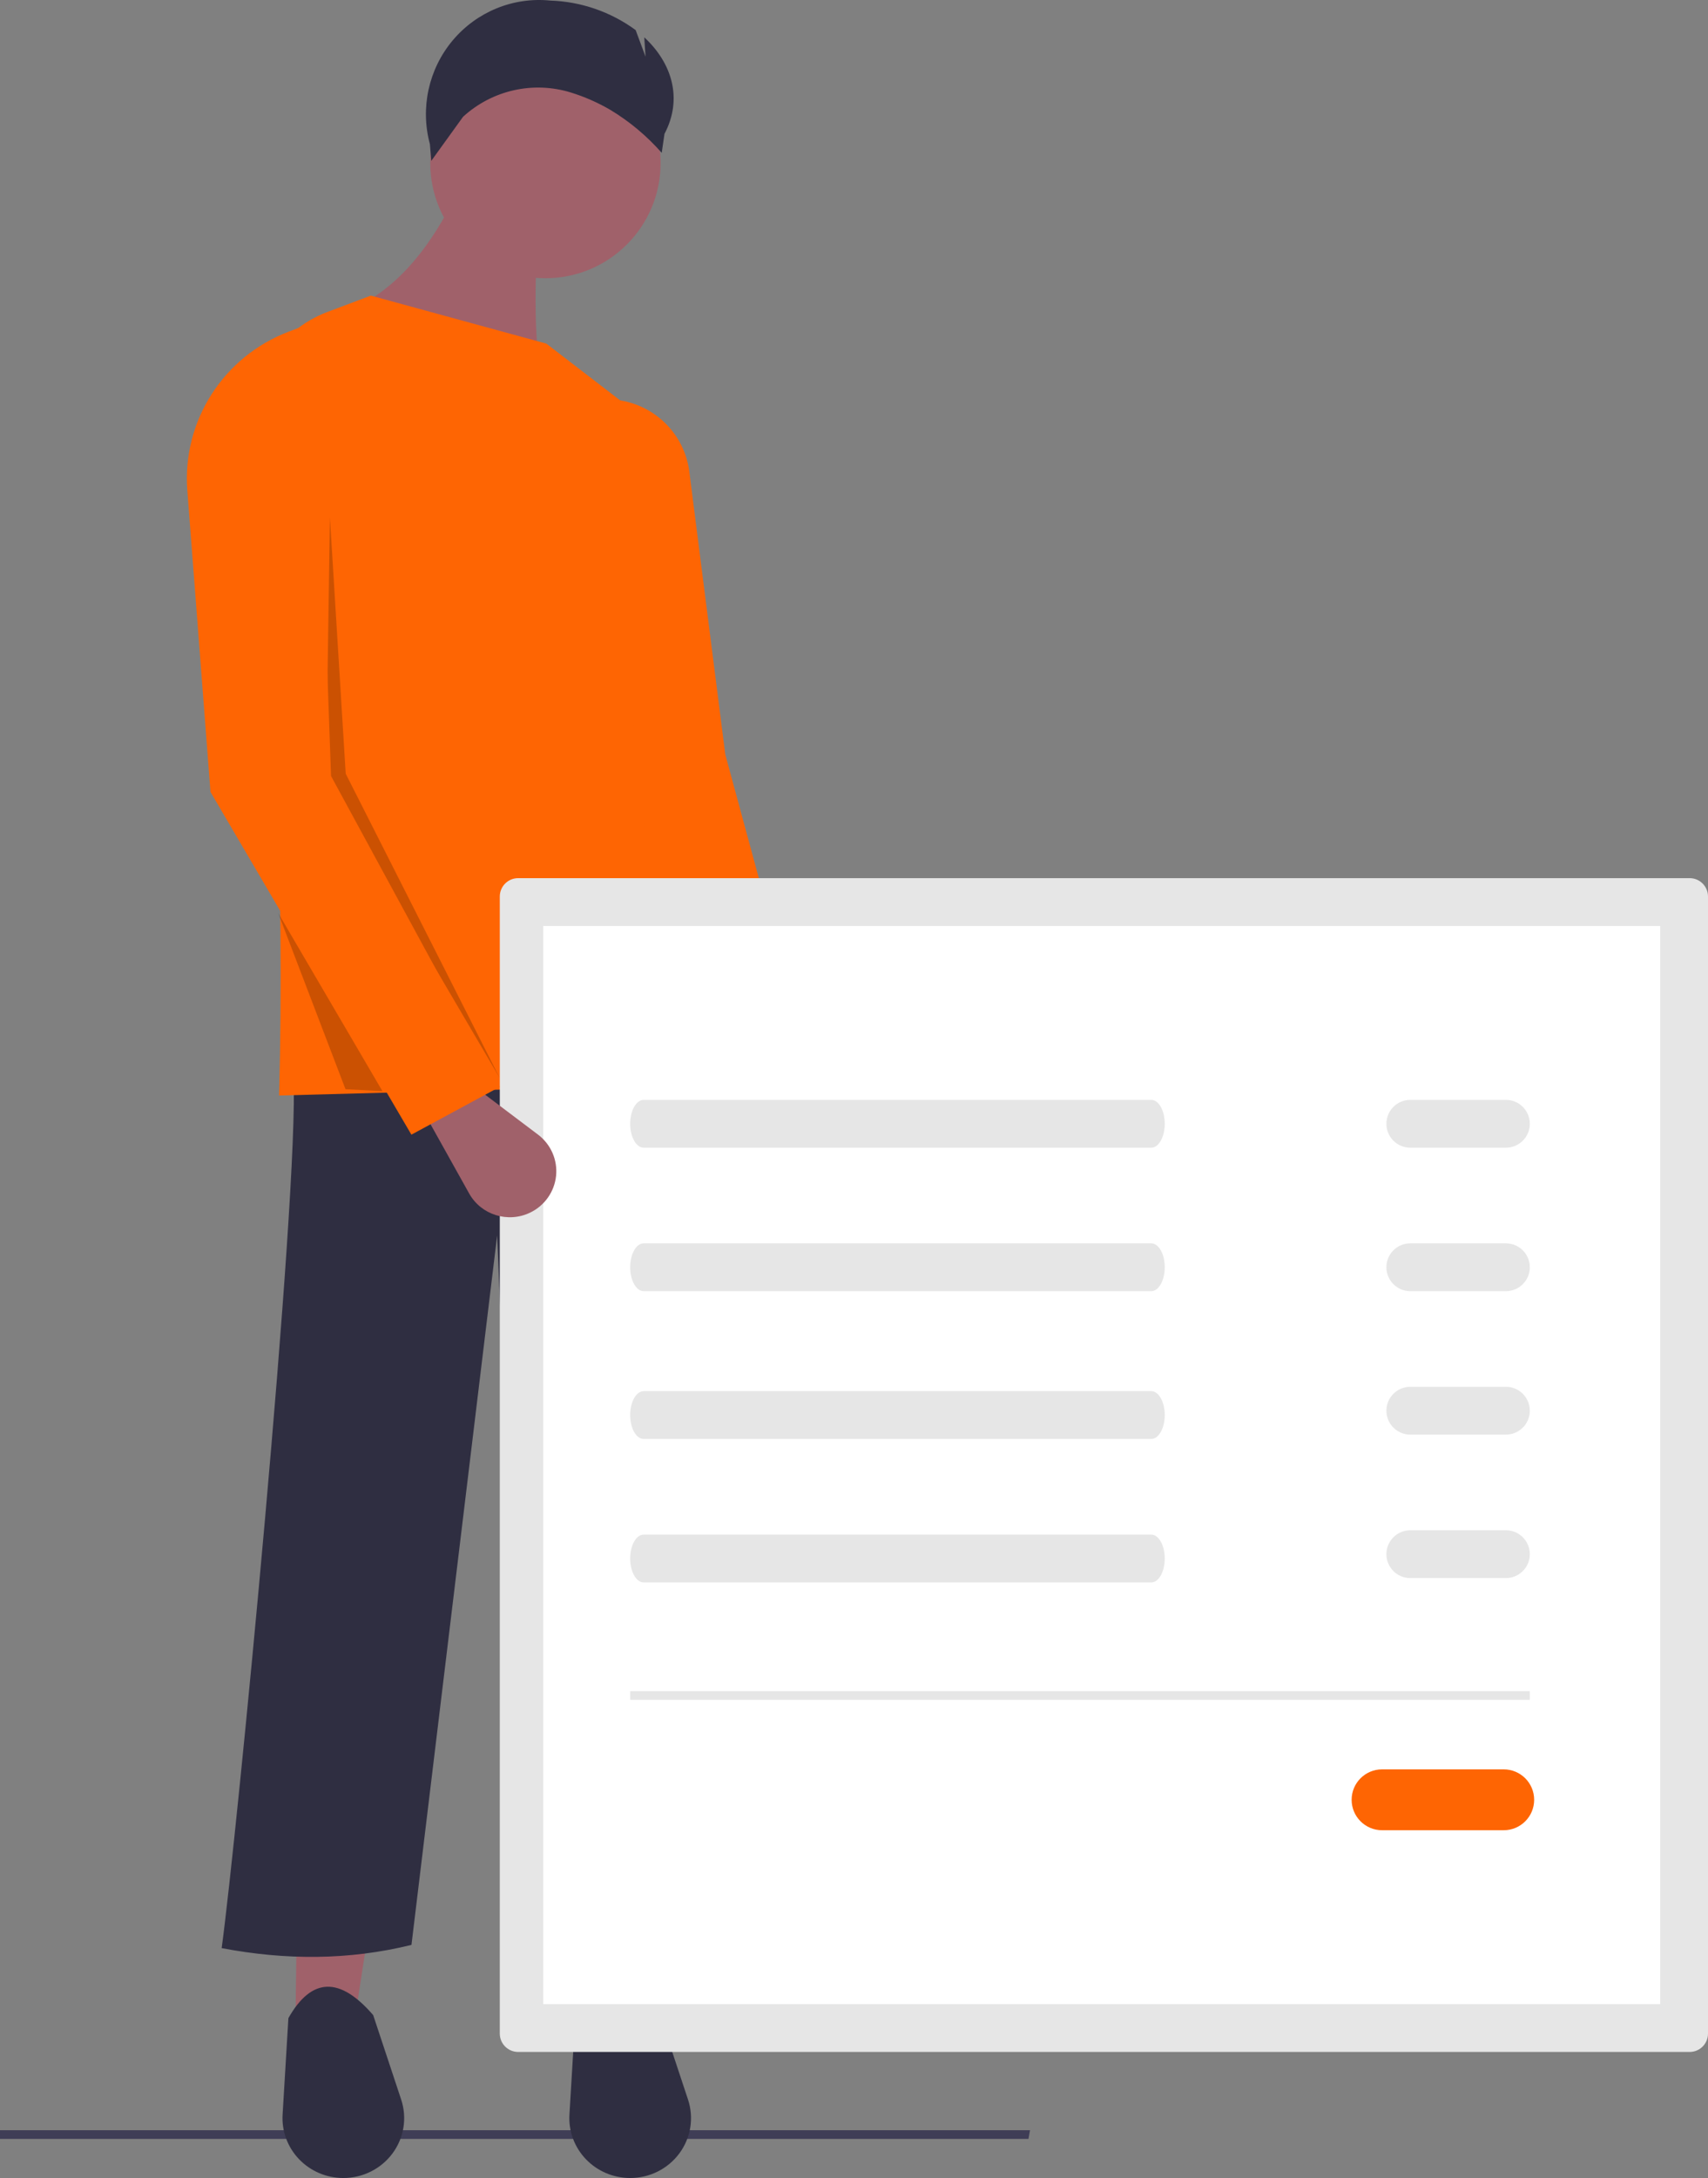 <svg height="501" viewBox="0 0 393 501" width="393" xmlns="http://www.w3.org/2000/svg"><rect x="0" y="0" width="393" height="501" fill="#808080" stroke="none"/><g fill="none"><path d="m236.649 492h-236.649v-2h237z" fill="#3f3d56"/><path d="m81.846 463.083-13.846.917 1.846-144h34.154z" fill="#a0616a"/><path d="m147.884 463.083-13.884.917 1.851-144 22.149.006z" fill="#a0616a"/><path d="m162.163 448.119c-14.425 6.557-27.984 6.223-40.89.697l-6.883-164.609-19.714 163.168c-14.415 3.555-28.985 3.539-43.676.744 3.384-24.443 17.828-173.248 16.537-200.541l96.463-4.579z" fill="#2f2e41"/><path d="m79 501c-3.857 0-7.542-1.565-10.188-4.326-2.645-2.761-4.016-6.473-3.788-10.26l1.335-22.197c5.377-9.485 11.904-9.523 19.511-.686l6.439 19.427c1.39 4.194.654 8.789-1.98 12.359s-6.846 5.683-11.331 5.683z" fill="#2f2e41"/><path d="m145 501c-3.857 0-7.542-1.565-10.188-4.326-2.645-2.761-4.016-6.473-3.788-10.26l1.335-22.197c5.377-9.485 11.904-9.523 19.511-.686l6.439 19.427c1.39 4.194.654 8.789-1.98 12.359s-6.846 5.683-11.331 5.683z" fill="#2f2e41"/><circle cx="125.5" cy="37.5" fill="#a0616a" r="26.5"/><path d="m125 88-43-17.383c10.291-5.044 17.278-14.418 22.872-25.617h19.213c-.916 17.088-1.655 33.774.915 43z" fill="#a0616a"/><path d="m167 249.24-102.774 2.76c1.252-49.477-.944-100.387-6.096-152.526-1.188-12.085 5.879-23.461 17.221-27.722l9.98-3.752 40.376 11.04 19.055 14.647c5.185 3.999 8.026 10.338 7.565 16.88-2.885 42.238 3.556 89.257 14.673 138.673z" fill="#fe6503"/><path d="m178.751 282.982c-5.776.326-10.803-3.805-11.442-9.4l-2.309-20.236 12.342-3.346 10.191 17.103c1.895 3.18 1.959 7.09.168 10.327-1.79 3.237-5.178 5.339-8.95 5.552z" fill="#a0616a"/><path d="m189 255.084-23.961.916-18.431-73.296-4.608-90.704c8.675 1.078 15.512 7.866 16.609 16.489l8.273 65.053z" fill="#fe6503"/><path d="m75.909 119-.909 60.814 40 68.186-35.455-70.029z" fill="#000" opacity=".2"/><path d="m64 210 24 41-8.505-.457z" fill="#000" opacity=".2"/><path d="m119.212 202c-2.325.003-4.212 1.89-4.212 4.219v261.562c0 2.329 1.887 4.216 4.212 4.219h269.576c2.325-.003 4.212-1.89 4.212-4.219v-261.562c0-2.329-1.887-4.216-4.212-4.219z" fill="#e6e6e6"/><path d="m125 461h257v-248h-257z" fill="#fff"/><g fill="#e6e6e6"><path d="m148.099 253c-1.709 0-3.099 2.467-3.099 5.5 0 3.033 1.39 5.5 3.099 5.5h116.802c1.709 0 3.099-2.467 3.099-5.5 0-3.033-1.39-5.5-3.099-5.5z"/><path d="m148.099 286c-1.709 0-3.099 2.467-3.099 5.5 0 3.033 1.39 5.5 3.099 5.5h116.802c1.709 0 3.099-2.467 3.099-5.5 0-3.033-1.39-5.5-3.099-5.5z"/><path d="m148.099 320c-1.709 0-3.099 2.467-3.099 5.5 0 3.033 1.39 5.5 3.099 5.5h116.802c1.709 0 3.099-2.467 3.099-5.5 0-3.033-1.39-5.5-3.099-5.5z"/><path d="m148.099 353c-1.709 0-3.099 2.467-3.099 5.5 0 3.033 1.39 5.5 3.099 5.5h116.802c1.709 0 3.099-2.467 3.099-5.5 0-3.033-1.39-5.5-3.099-5.5z"/><path d="m324.5 253c-3.038 0-5.5 2.462-5.5 5.5s2.462 5.5 5.5 5.5h22c3.038 0 5.5-2.462 5.5-5.5s-2.462-5.5-5.5-5.5z"/><path d="m324.5 286c-3.038 0-5.5 2.462-5.5 5.5s2.462 5.5 5.5 5.5h22c3.038 0 5.5-2.462 5.5-5.5s-2.462-5.5-5.5-5.5z"/><path d="m324.5 319c-3.038 0-5.5 2.462-5.5 5.5s2.462 5.5 5.5 5.5h22c3.038 0 5.5-2.462 5.5-5.5s-2.462-5.5-5.5-5.5z"/><path d="m324.5 352c-3.038 0-5.5 2.462-5.5 5.5s2.462 5.5 5.5 5.5h22c3.038 0 5.5-2.462 5.5-5.5s-2.462-5.5-5.5-5.5z"/></g><path d="m318 407c-3.866 0-7 3.134-7 7s3.134 7 7 7h28c3.866 0 7-3.134 7-7s-3.134-7-7-7z" fill="#fe6503"/><path d="m145 389h207v2h-207z" fill="#e6e6e6"/><path d="m121.979 278.934c-5.115 2.46-11.281.526-14.031-4.403l-9.947-17.825 9.903-7.705 15.885 11.985c2.954 2.229 4.529 5.816 4.16 9.475-.369 3.659-2.628 6.867-5.969 8.474z" fill="#a0616a"/><path d="m115 250-20.34 11-46.227-78.833-5.327-69.324c-1.228-15.974 8.278-30.849 23.371-36.57l5.994-2.272 3.698 104.5z" fill="#fe6503"/><path d="m148.24 8.583.295 4.457-2.276-6.12c-5.724-4.196-12.566-6.561-19.639-6.791l-0-0c-8.53-.857-16.932 2.575-22.466 9.176-5.534 6.601-7.491 15.526-5.234 23.865l.316 3.829 7.313-10.139h0c6.699-6.125 16.098-8.251 24.75-5.597 3.195.983 6.268 2.333 9.158 4.024 4.41 2.663 8.389 5.991 11.799 9.87l.635-4.356c4.27-8.099 1.728-16.32-4.651-22.218z" fill="#2f2e41"/></g></svg>